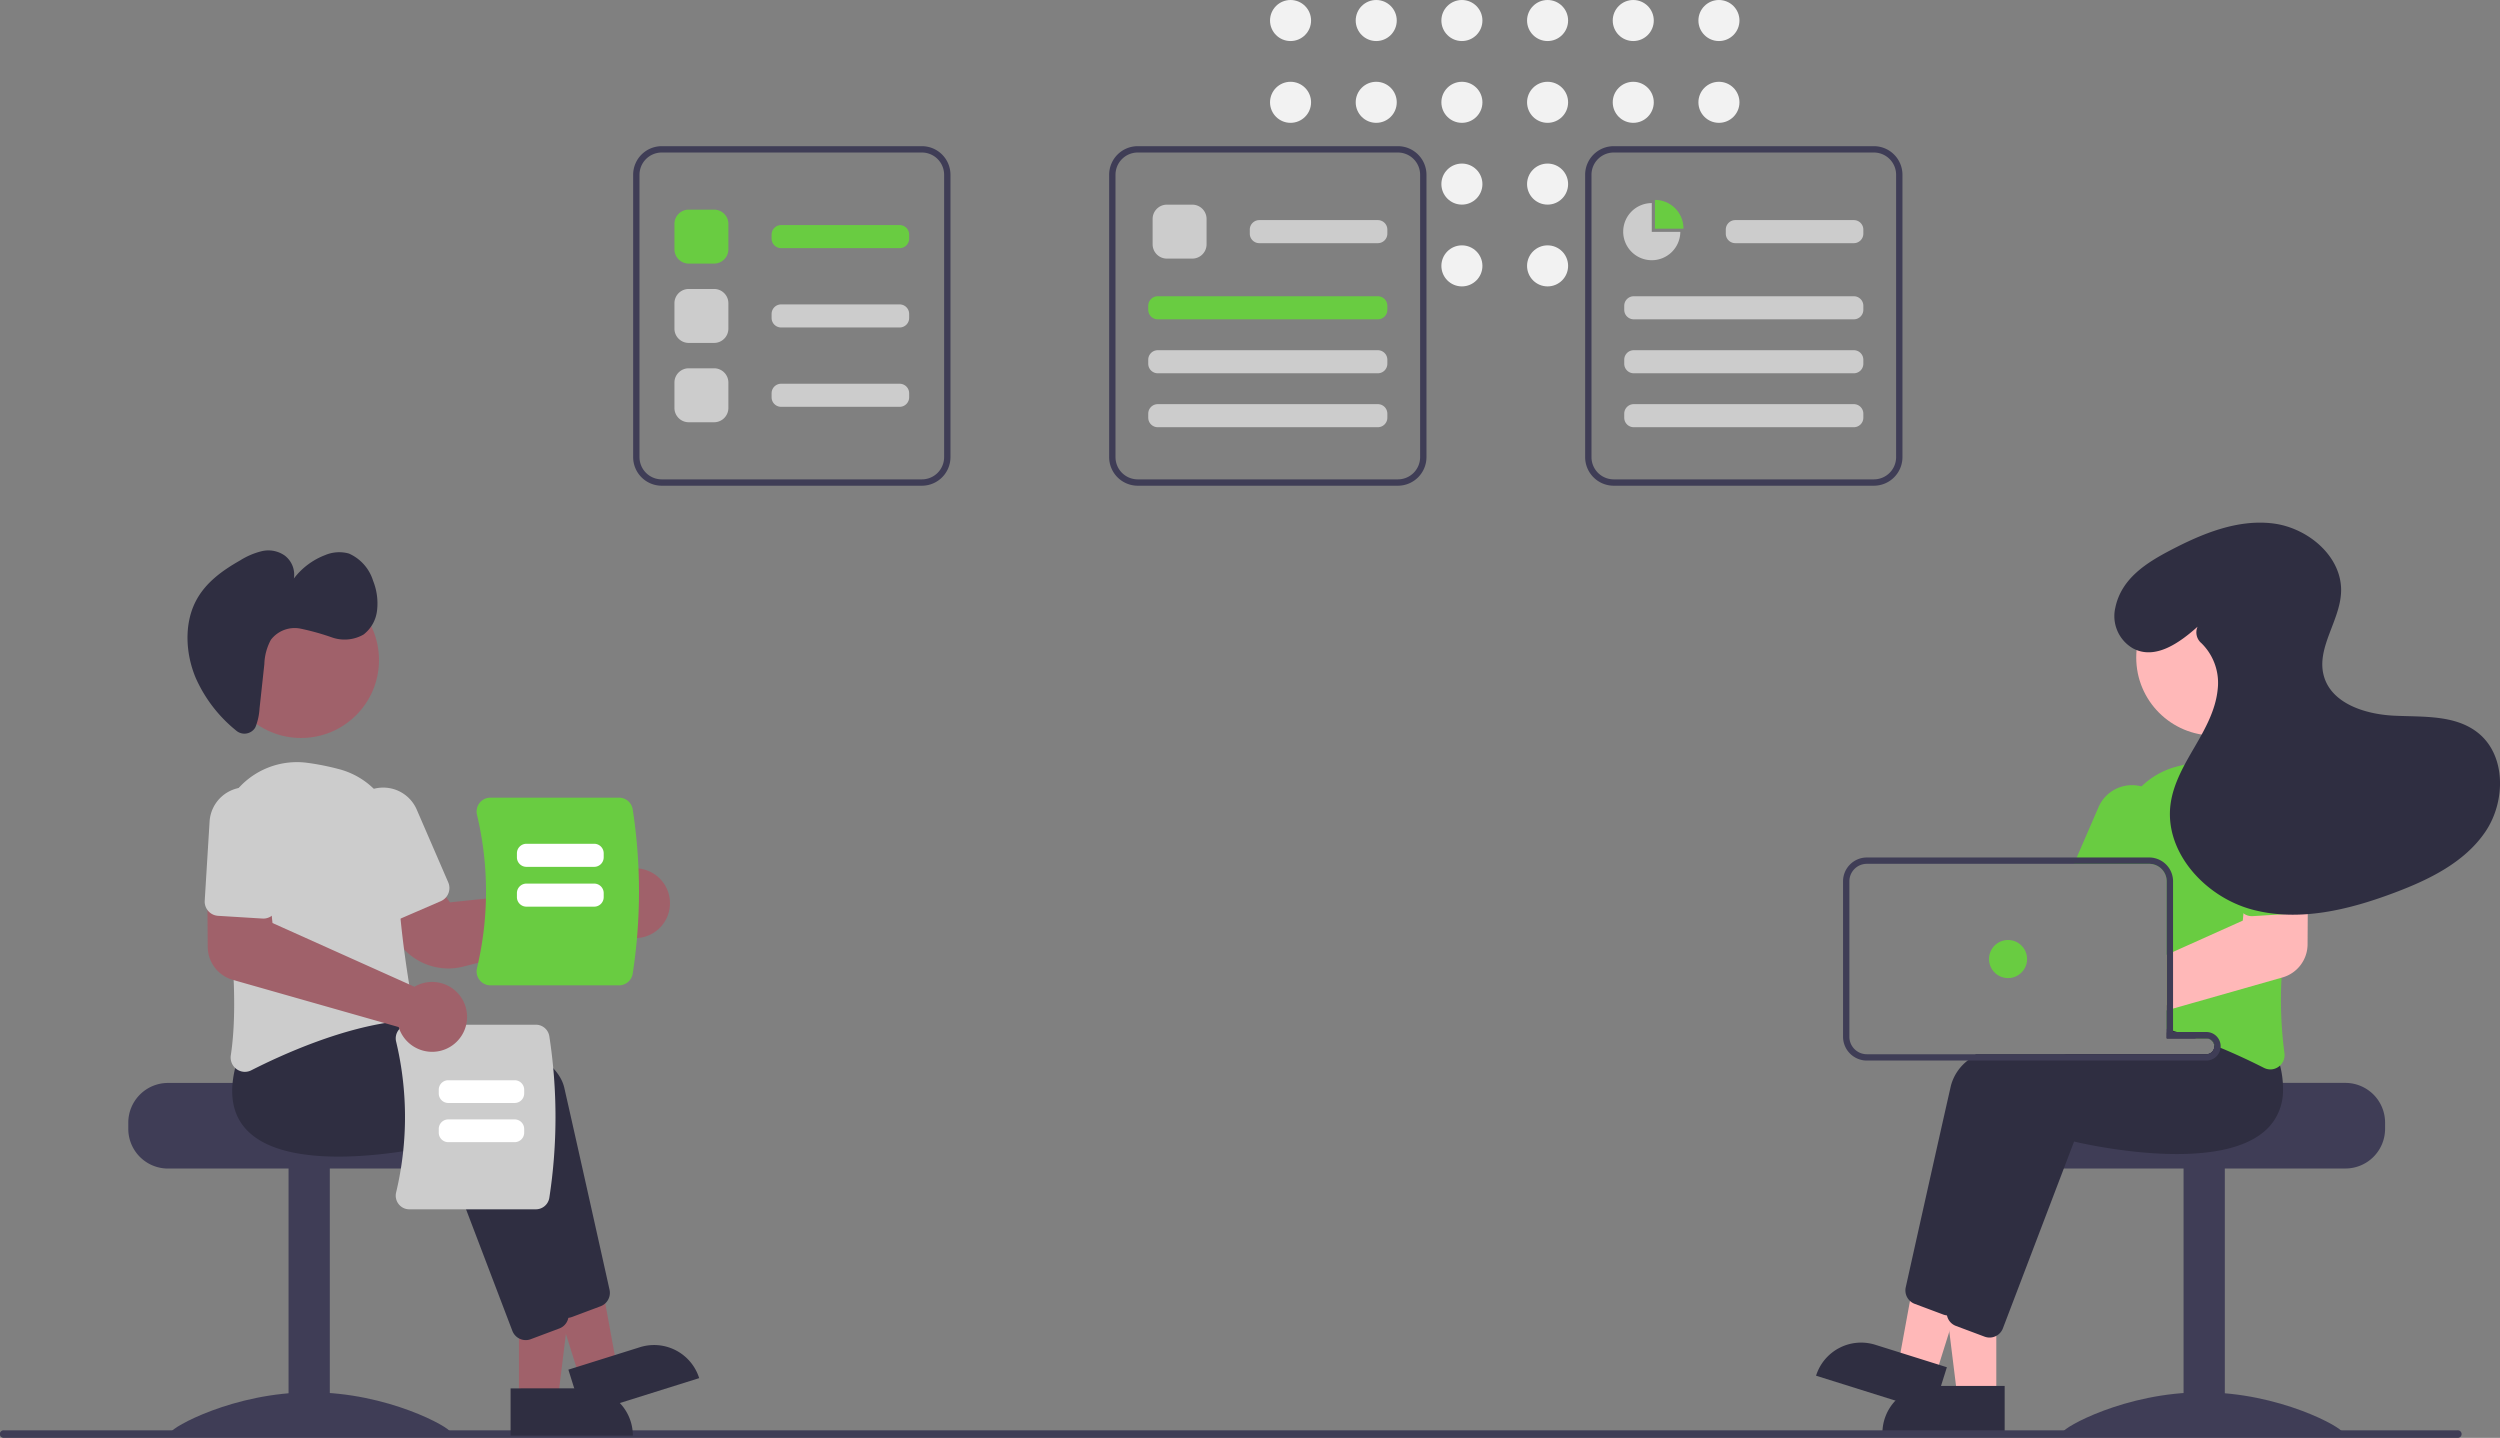 <svg id="vector_rebort" xmlns="http://www.w3.org/2000/svg" width="356.467" height="205.019" viewBox="0 0 356.467 205.019">
  <rect x="0" y="0" width="356.467" height="205.019" fill="#808080" stroke="none"/>
  <circle id="Ellipse_559" data-name="Ellipse 559" cx="2.926" cy="2.926" r="2.926" transform="translate(181.089 0)" fill="#f2f2f2"/>
  <circle id="Ellipse_560" data-name="Ellipse 560" cx="2.926" cy="2.926" r="2.926" transform="translate(181.089 11.662)" fill="#f2f2f2"/>
  <circle id="Ellipse_561" data-name="Ellipse 561" cx="2.926" cy="2.926" r="2.926" transform="translate(193.306 0)" fill="#f2f2f2"/>
  <circle id="Ellipse_562" data-name="Ellipse 562" cx="2.926" cy="2.926" r="2.926" transform="translate(193.306 11.662)" fill="#f2f2f2"/>
  <circle id="Ellipse_563" data-name="Ellipse 563" cx="2.926" cy="2.926" r="2.926" transform="translate(205.522 0)" fill="#f2f2f2"/>
  <circle id="Ellipse_564" data-name="Ellipse 564" cx="2.926" cy="2.926" r="2.926" transform="translate(205.522 11.662)" fill="#f2f2f2"/>
  <circle id="Ellipse_565" data-name="Ellipse 565" cx="2.926" cy="2.926" r="2.926" transform="translate(205.522 23.323)" fill="#f2f2f2"/>
  <circle id="Ellipse_566" data-name="Ellipse 566" cx="2.926" cy="2.926" r="2.926" transform="translate(205.522 34.985)" fill="#f2f2f2"/>
  <circle id="Ellipse_567" data-name="Ellipse 567" cx="2.926" cy="2.926" r="2.926" transform="translate(217.739 0)" fill="#f2f2f2"/>
  <circle id="Ellipse_568" data-name="Ellipse 568" cx="2.926" cy="2.926" r="2.926" transform="translate(217.739 11.662)" fill="#f2f2f2"/>
  <circle id="Ellipse_569" data-name="Ellipse 569" cx="2.926" cy="2.926" r="2.926" transform="translate(217.739 23.323)" fill="#f2f2f2"/>
  <circle id="Ellipse_570" data-name="Ellipse 570" cx="2.926" cy="2.926" r="2.926" transform="translate(217.739 34.985)" fill="#f2f2f2"/>
  <circle id="Ellipse_571" data-name="Ellipse 571" cx="2.926" cy="2.926" r="2.926" transform="translate(229.955 0)" fill="#f2f2f2"/>
  <circle id="Ellipse_572" data-name="Ellipse 572" cx="2.926" cy="2.926" r="2.926" transform="translate(229.955 11.662)" fill="#f2f2f2"/>
  <circle id="Ellipse_573" data-name="Ellipse 573" cx="2.926" cy="2.926" r="2.926" transform="translate(242.172 0)" fill="#f2f2f2"/>
  <circle id="Ellipse_574" data-name="Ellipse 574" cx="2.926" cy="2.926" r="2.926" transform="translate(242.172 11.662)" fill="#f2f2f2"/>
  <path id="Path_29712" data-name="Path 29712" d="M889.078,564.7H867.356c0,.624-22.388,1.131-22.388,1.131a5.816,5.816,0,0,0-.955.9,5.615,5.615,0,0,0-1.312,3.62v.9a5.658,5.658,0,0,0,5.656,5.656h40.722a5.661,5.661,0,0,0,5.656-5.656v-.9A5.664,5.664,0,0,0,889.078,564.7Z" transform="translate(-554.653 -410.293)" fill="#3f3d56"/>
  <rect id="Rectangle_1287" data-name="Rectangle 1287" width="5.882" height="38.007" transform="translate(311.348 166.401)" fill="#3f3d56"/>
  <path id="Path_29713" data-name="Path 29713" d="M896.013,667.881c0,.636-8.913.246-19.909.246s-19.909.39-19.909-.246,8.913-5.675,19.909-5.675S896.013,667.245,896.013,667.881Z" transform="translate(-562.042 -463.68)" fill="#3f3d56"/>
  <path id="Path_29714" data-name="Path 29714" d="M619.193,414.365h-5.547l-2.639-21.4h8.187Z" transform="translate(-334.546 -215.162)" fill="#ffb8b8"/>
  <path id="Path_29715" data-name="Path 29715" d="M599.932,436.753h10.7v6.736H593.2A6.736,6.736,0,0,1,599.932,436.753Z" transform="translate(-324.793 -239.136)" fill="#2f2e41"/>
  <path id="Path_29716" data-name="Path 29716" d="M603.557,405.744l-5.292-1.661,3.888-21.2,7.812,2.451Z" transform="translate(-327.569 -209.638)" fill="#ffb8b8"/>
  <path id="Path_29717" data-name="Path 29717" d="M6.736,0h10.7V6.736H0A6.736,6.736,0,0,1,6.736,0Z" transform="translate(260.962 189.73) rotate(17.423)" fill="#2f2e41"/>
  <path id="Path_29718" data-name="Path 29718" d="M854.415,546.989a17.135,17.135,0,0,0-.688-3.176l-1.036-1.3-2.7-3.385-.117,0c-.2.009-1.027.054-2.308.154h-.014c-.792.063-1.76.145-2.859.249-.29.032-.593.059-.9.09v4.724h5.656a1.133,1.133,0,0,1,1.122.986c0,.05.009.095.009.145a1.132,1.132,0,0,1-1.131,1.131H816.6a12.859,12.859,0,0,0-1.2.905,6.734,6.734,0,0,0-2.375,3.556c-1.918,8.434-5.416,24.162-6.448,28.782a2.053,2.053,0,0,0,.611,1.937,2.008,2.008,0,0,0,.665.412l4.081,1.529a2.173,2.173,0,0,0,.52.122c.022,0,.041,0,.063,0a1.22,1.22,0,0,0,.127,0,2.051,2.051,0,0,0,1.9-1.312l3.221-8.452,4.964-13.031,1.964-5.154c2.276.534,21.37,4.76,27.763-2.05a7.27,7.27,0,0,0,1.466-2.312,9.412,9.412,0,0,0,.493-4.561Z" transform="translate(-534.846 -396.289)" fill="#2f2e41"/>
  <path id="Path_29719" data-name="Path 29719" d="M867.073,552.052c-.1-.4-.213-.819-.344-1.24L863,546.125l-.117,0c-.236.014-1.353.072-3.068.213-1.946.163-4.665.425-7.719.837-.09.009-.185.023-.276.036-.3.041-.6.081-.9.127v.837h5.656a1.133,1.133,0,0,1,1.122.986c0,.05.009.1.009.145a1.132,1.132,0,0,1-1.131,1.131h-19.99c-.873.285-1.715.584-2.52.9-4.226,1.674-7.389,3.869-8.036,6.724-.217.959-.457,2.013-.71,3.136-.941,4.172-2.086,9.28-3.122,13.922v0c-.213.959-.425,1.891-.629,2.8-.864,3.891-1.6,7.19-1.986,8.923l-.027.145v.009a2.111,2.111,0,0,0,.127,1.036l0,0v0a2,2,0,0,0,.588.81,2.078,2.078,0,0,0,.584.339l4.081,1.529a2.073,2.073,0,0,0,.71.131,2.007,2.007,0,0,0,.973-.249,2.037,2.037,0,0,0,.932-1.063l8.787-23.058,1.362-3.579c2.276.534,21.37,4.755,27.763-2.05a7.643,7.643,0,0,0,2.027-5.009A13.427,13.427,0,0,0,867.073,552.052Z" transform="translate(-541.965 -400.122)" fill="#2f2e41"/>
  <path id="Path_29720" data-name="Path 29720" d="M896.126,466.534c-.072-.086-.149-.172-.231-.253a11.073,11.073,0,0,0-9.488-3.344,35.906,35.906,0,0,0-4.484.882,11.3,11.3,0,0,0-5.058,2.837,11.046,11.046,0,0,0-3.353,8.235c.018.62.023,1.253.014,1.9,0,.3,0,.6-.009.9h4.461a2.4,2.4,0,0,1,.575.068,2.493,2.493,0,0,1,1.914,2.421v21.049c.3.086.606.172.905.262.095.032.186.059.276.086l.308.1q1.378.428,2.692.9h1.475a1.133,1.133,0,0,1,1.122.986c.308.122.606.244.9.366,1.045.434,2.036.869,2.946,1.29,1.226.561,2.317,1.1,3.231,1.561a2.077,2.077,0,0,0,.927.226,1.993,1.993,0,0,0,1.177-.389,2.5,2.5,0,0,0,.2-.167,2.038,2.038,0,0,0,.62-1.8,57.952,57.952,0,0,1-.407-10.724c.127-3.009.4-6.095.751-9.077.19-1.615.4-3.2.625-4.724.213-1.457.439-2.855.661-4.176A11.133,11.133,0,0,0,896.126,466.534Z" transform="translate(-571.52 -354.521)" fill="#69cc41"/>
  <path id="Path_29721" data-name="Path 29721" d="M870,471.306a5.35,5.35,0,0,0-.715-.249,5.2,5.2,0,0,0-6.127,2.955l-3.108,7.176-.389.9h10.737a2.408,2.408,0,0,1,.575.068l.362-.837,1.375-3.176A5.209,5.209,0,0,0,870,471.306Z" transform="translate(-563.937 -358.922)" fill="#69cc41"/>
  <circle id="Ellipse_575" data-name="Ellipse 575" cx="11.113" cy="11.113" r="11.113" transform="translate(304.6 82.657)" fill="#ffb8b8"/>
  <path id="Path_29722" data-name="Path 29722" d="M906.637,500.968l-6.344.172-.462,4.457-.1,1.032-9.936,4.461-.9.407v7.932l.9-.258,2.859-.815h.014l12.6-3.588.145-.041a4.923,4.923,0,0,0,3.557-4.683l.032-5.262.027-3.878Z" transform="translate(-579.941 -375.363)" fill="#ffb8b8"/>
  <path id="Path_29723" data-name="Path 29723" d="M920.094,475.653a5.2,5.2,0,1,0-10.389.638l.692,11.294a2.03,2.03,0,0,0,.828,1.511,2.007,2.007,0,0,0,1.33.394l4.851-.3,1.47-.091a1.984,1.984,0,0,0,1.4-.683,1.412,1.412,0,0,0,.108-.136,2.022,2.022,0,0,0,.4-1.339Z" transform="translate(-591.334 -358.862)" fill="#69cc41"/>
  <path id="Path_29724" data-name="Path 29724" d="M834.527,518.551h-.583v-.059c-.3.041-.6.081-.9.127v.837h4.181Q835.9,518.981,834.527,518.551Zm0,0h-.583v-.059c-.3.041-.6.081-.9.127v.837h4.181Q835.9,518.981,834.527,518.551Zm4.167,0h-4.751V497.058a3.4,3.4,0,0,0-2.457-3.258,3.188,3.188,0,0,0-.937-.136H790.28a3.4,3.4,0,0,0-3.393,3.393v22.171a3.4,3.4,0,0,0,3.393,3.393h48.414a2.038,2.038,0,0,0,2.022-1.814,1.75,1.75,0,0,0,.014-.222,2.039,2.039,0,0,0-2.036-2.036Zm1.131,2.036a1.132,1.132,0,0,1-1.131,1.131H790.28a2.49,2.49,0,0,1-2.489-2.489V497.058a2.49,2.49,0,0,1,2.489-2.489h40.27a2.409,2.409,0,0,1,.575.068,2.494,2.494,0,0,1,1.914,2.421v22.4h5.656a1.133,1.133,0,0,1,1.122.986C839.821,520.492,839.826,520.537,839.826,520.587Zm-5.3-2.036h-.583v-.059c-.3.041-.6.081-.9.127v.837h4.181Q835.9,518.981,834.527,518.551Z" transform="translate(-524.093 -371.398)" fill="#3f3d56"/>
  <circle id="Ellipse_576" data-name="Ellipse 576" cx="2.715" cy="2.715" r="2.715" transform="translate(283.606 134.032)" fill="#69cc41"/>
  <path id="Path_29725" data-name="Path 29725" d="M884.267,402.985c-2.581,2.306-6.042,4.781-9.2,3.092a5.309,5.309,0,0,1-2.515-5.845c.872-4.141,4.452-6.379,7.918-8.187,4.506-2.351,9.479-4.4,14.524-3.791s9.976,4.781,9.737,9.858c-.192,4.083-3.526,7.892-2.47,11.841,1.062,3.974,5.886,5.513,9.995,5.715s8.632-.148,11.891,2.362c4.158,3.2,4.091,9.9,1.131,14.23s-7.958,6.772-12.868,8.625c-6.5,2.456-13.654,4.23-20.369,2.425s-12.592-8.247-11.608-15.13c.416-2.907,1.946-5.517,3.422-8.056s2.961-5.186,3.271-8.107a7.921,7.921,0,0,0-2.31-6.688,2.007,2.007,0,0,1-.569-2.293Z" transform="translate(-570.926 -313.623)" fill="#2f2e41"/>
  <path id="Path_29726" data-name="Path 29726" d="M206.625,675.252H556.516a.539.539,0,1,0,0-1.077H206.625a.539.539,0,1,0,0,1.077Z" transform="translate(-206.086 -470.233)" fill="#3f3d56"/>
  <path id="Path_29727" data-name="Path 29727" d="M246.516,570.358v.9a5.661,5.661,0,0,0,5.656,5.656h40.722a5.658,5.658,0,0,0,5.656-5.656v-.9a5.615,5.615,0,0,0-1.312-3.62,5.812,5.812,0,0,0-.955-.9s-22.388-.507-22.388-1.131H252.172A5.664,5.664,0,0,0,246.516,570.358Z" transform="translate(-228.223 -410.293)" fill="#3f3d56"/>
  <rect id="Rectangle_1288" data-name="Rectangle 1288" width="5.882" height="38.007" transform="translate(47.027 204.408) rotate(180)" fill="#3f3d56"/>
  <path id="Path_29728" data-name="Path 29728" d="M260.021,667.881c0,.636,8.913.246,19.909.246s19.909.39,19.909-.246-8.913-5.675-19.909-5.675S260.021,667.245,260.021,667.881Z" transform="translate(-235.617 -463.68)" fill="#3f3d56"/>
  <path id="Path_29729" data-name="Path 29729" d="M163.529,415.126h5.547l2.639-21.4h-8.187Z" transform="translate(-89.537 -215.58)" fill="#a0616a"/>
  <path id="Path_29730" data-name="Path 29730" d="M0,0H17.434V6.736H6.736A6.736,6.736,0,0,1,0,0H0Z" transform="translate(90.237 204.698) rotate(179.997)" fill="#2f2e41"/>
  <path id="Path_29731" data-name="Path 29731" d="M174.916,406.506l5.293-1.661-3.888-21.2-7.811,2.451Z" transform="translate(-92.264 -210.055)" fill="#a0616a"/>
  <path id="Path_29732" data-name="Path 29732" d="M0,0H17.434V6.736H6.736A6.736,6.736,0,0,1,0,0H0Z" transform="translate(99.694 196.503) rotate(162.577)" fill="#2f2e41"/>
  <path id="Path_29733" data-name="Path 29733" d="M332.209,583.307,322.062,556.67c-2.277.535-21.369,4.759-27.763-2.049-2.191-2.333-2.619-5.714-1.27-10.048l3.732-4.69.116.006c1.411.074,34.585,1.934,36.859,11.94,1.917,8.436,5.419,24.164,6.447,28.784a2.043,2.043,0,0,1-1.273,2.345l-4.081,1.53a2.019,2.019,0,0,1-.711.129,2.042,2.042,0,0,1-1.906-1.311Z" transform="translate(-253.269 -396.704)" fill="#2f2e41"/>
  <path id="Path_29734" data-name="Path 29734" d="M319.209,590.308,309.062,563.67c-2.277.535-21.369,4.759-27.763-2.049-2.191-2.334-2.619-5.714-1.27-10.048l3.732-4.69.116.006c1.411.074,34.585,1.934,36.859,11.94,1.917,8.436,5.419,24.164,6.446,28.784a2.043,2.043,0,0,1-1.273,2.345l-4.081,1.53a2.018,2.018,0,0,1-.711.13,2.042,2.042,0,0,1-1.907-1.311Z" transform="translate(-246.151 -400.537)" fill="#2f2e41"/>
  <path id="Path_29735" data-name="Path 29735" d="M334.453,511.356a8.686,8.686,0,0,1-7.459-4.24l-3.223-5.459,7.66-4.187,3.253,4.46,22.069-2.325a4.783,4.783,0,0,1,.362-.558h0a4.984,4.984,0,0,1,3.562-1.952,4.929,4.929,0,0,1,3.843,1.363,4.978,4.978,0,0,1-6.449,7.563,4.691,4.691,0,0,1-.372-.317l-21.137,5.389A8.52,8.52,0,0,1,334.453,511.356Z" transform="translate(-270.523 -373.266)" fill="#a0616a"/>
  <path id="Path_29736" data-name="Path 29736" d="M277.484,507.388a2.039,2.039,0,0,1-.823-1.968c1.259-8.3-.19-20.189-1.626-28.7a11.219,11.219,0,0,1,12.47-13.014,36.124,36.124,0,0,1,4.485.884h0A11.129,11.129,0,0,1,300.4,475.66c-.215,8.214,1.453,18.463,2.18,22.488a2.045,2.045,0,0,1-.377,1.589,1.987,1.987,0,0,1-1.4.792c-8.058.822-16.747,4.752-21.209,7.021a2.036,2.036,0,0,1-.927.227A2,2,0,0,1,277.484,507.388Z" transform="translate(-243.751 -354.946)" fill="#ccc"/>
  <path id="Path_29737" data-name="Path 29737" d="M321.4,490.372a2.023,2.023,0,0,1-1.119-1.085l-4.494-10.381a5.2,5.2,0,1,1,9.55-4.134l4.494,10.381a2.039,2.039,0,0,1-1.06,2.677l-5.813,2.516A2.023,2.023,0,0,1,321.4,490.372Z" transform="translate(-265.916 -359.336)" fill="#ccc"/>
  <circle id="Ellipse_577" data-name="Ellipse 577" cx="11.113" cy="11.113" r="11.113" transform="translate(31.814 83.002)" fill="#a0616a"/>
  <path id="Path_29738" data-name="Path 29738" d="M274.652,422.4a1.8,1.8,0,0,1-2.575.148,20.1,20.1,0,0,1-5.734-7.488c-1.445-3.444-1.657-7.646-.012-10.874,1.39-2.729,3.885-4.466,6.376-5.885a10.406,10.406,0,0,1,3.1-1.31,4.07,4.07,0,0,1,3.237.637,3.414,3.414,0,0,1,1.3,3.27,10.115,10.115,0,0,1,4.435-3.329,5.143,5.143,0,0,1,3.418-.229,6.256,6.256,0,0,1,3.443,3.885,8.66,8.66,0,0,1,.568,4.192,5.036,5.036,0,0,1-1.932,3.471,5.438,5.438,0,0,1-4.5.41,35.29,35.29,0,0,0-4.534-1.263,4.269,4.269,0,0,0-4.175,1.6,7.734,7.734,0,0,0-.933,3.465l-.687,6.334a8.394,8.394,0,0,1-.578,2.642A1.467,1.467,0,0,1,274.652,422.4Z" transform="translate(-238.441 -318.41)" fill="#2f2e41"/>
  <path id="Path_29739" data-name="Path 29739" d="M350.776,572.679H332.735a1.921,1.921,0,0,1-1.518-.736,1.954,1.954,0,0,1-.365-1.676,46.3,46.3,0,0,0,0-21.5,1.954,1.954,0,0,1,.365-1.676,1.921,1.921,0,0,1,1.518-.736h18.041a1.947,1.947,0,0,1,1.917,1.632,75.791,75.791,0,0,1,0,23.065A1.947,1.947,0,0,1,350.776,572.679Z" transform="translate(-274.369 -400.246)" fill="#ccc"/>
  <path id="Path_29740" data-name="Path 29740" d="M344.352,565.744v-.53a1.359,1.359,0,0,1,1.357-1.357h9.467a1.359,1.359,0,0,1,1.357,1.357v.53a1.359,1.359,0,0,1-1.357,1.357h-9.467A1.359,1.359,0,0,1,344.352,565.744Z" transform="translate(-281.791 -409.83)" fill="#fff"/>
  <path id="Path_29741" data-name="Path 29741" d="M344.352,578.089v-.53a1.359,1.359,0,0,1,1.357-1.357h9.467a1.359,1.359,0,0,1,1.357,1.357v.53a1.359,1.359,0,0,1-1.357,1.357h-9.467A1.359,1.359,0,0,1,344.352,578.089Z" transform="translate(-281.791 -416.589)" fill="#fff"/>
  <path id="Path_29742" data-name="Path 29742" d="M356.7,500.807a1.987,1.987,0,0,1-.371-1.7,47.056,47.056,0,0,0,0-21.857,1.987,1.987,0,0,1,.371-1.7,1.954,1.954,0,0,1,1.543-.748h18.337a1.978,1.978,0,0,1,1.949,1.658,77.027,77.027,0,0,1,0,23.444,1.978,1.978,0,0,1-1.949,1.658H358.239A1.954,1.954,0,0,1,356.7,500.807Z" transform="translate(-288.315 -361.066)" fill="#69cc41"/>
  <path id="Path_29743" data-name="Path 29743" d="M380,492.634h-9.66a1.359,1.359,0,0,1-1.357-1.357V490.7a1.359,1.359,0,0,1,1.357-1.357H380a1.359,1.359,0,0,1,1.357,1.357v.576A1.359,1.359,0,0,1,380,492.634Z" transform="translate(-295.277 -369.032)" fill="#fff"/>
  <path id="Path_29744" data-name="Path 29744" d="M380,505.181h-9.66a1.359,1.359,0,0,1-1.357-1.357v-.576a1.359,1.359,0,0,1,1.357-1.357H380a1.359,1.359,0,0,1,1.357,1.357v.576A1.359,1.359,0,0,1,380,505.181Z" transform="translate(-295.277 -375.902)" fill="#fff"/>
  <path id="Path_29745" data-name="Path 29745" d="M301.823,525.475a4.985,4.985,0,0,1-2.956-2.786,4.649,4.649,0,0,1-.163-.461l-23.674-6.739a4.923,4.923,0,0,1-3.557-4.68l-.058-9.141,8.726.234.569,5.49,20.244,9.089a4.782,4.782,0,0,1,.593-.3h0a4.982,4.982,0,1,1,.275,9.294Z" transform="translate(-241.856 -375.781)" fill="#a0616a"/>
  <path id="Path_29746" data-name="Path 29746" d="M271.1,489.182a2.023,2.023,0,0,1-.507-1.474l.694-11.29a5.2,5.2,0,0,1,10.387.639l-.694,11.29a2.039,2.039,0,0,1-2.157,1.907l-6.323-.389a2.022,2.022,0,0,1-1.4-.684Z" transform="translate(-241.402 -359.281)" fill="#ccc"/>
  <path id="Path_29747" data-name="Path 29747" d="M446.783,317.922h-37.1a4.077,4.077,0,0,1-4.072-4.072V273.58a4.077,4.077,0,0,1,4.072-4.072h37.1a4.077,4.077,0,0,1,4.072,4.072v40.27A4.077,4.077,0,0,1,446.783,317.922Zm-37.1-47.509a3.171,3.171,0,0,0-3.167,3.167v40.27a3.171,3.171,0,0,0,3.167,3.167h37.1a3.171,3.171,0,0,0,3.167-3.167V273.58a3.171,3.171,0,0,0-3.167-3.167Z" transform="translate(-315.331 -248.665)" fill="#3f3d56"/>
  <path id="Path_29748" data-name="Path 29748" d="M596.783,317.922h-37.1a4.077,4.077,0,0,1-4.072-4.072V273.58a4.077,4.077,0,0,1,4.072-4.072h37.1a4.077,4.077,0,0,1,4.072,4.072v40.27A4.077,4.077,0,0,1,596.783,317.922Zm-37.1-47.509a3.171,3.171,0,0,0-3.167,3.167v40.27a3.171,3.171,0,0,0,3.167,3.167h37.1a3.171,3.171,0,0,0,3.167-3.167V273.58a3.171,3.171,0,0,0-3.167-3.167Z" transform="translate(-397.46 -248.665)" fill="#3f3d56"/>
  <path id="Path_29749" data-name="Path 29749" d="M424.279,297.2h-3.62a2.038,2.038,0,0,1-2.036-2.036v-3.62a2.038,2.038,0,0,1,2.036-2.036h3.62a2.038,2.038,0,0,1,2.036,2.036v3.62A2.038,2.038,0,0,1,424.279,297.2Z" transform="translate(-322.457 -259.616)" fill="#69cc41"/>
  <path id="Path_29750" data-name="Path 29750" d="M424.279,322.2h-3.62a2.038,2.038,0,0,1-2.036-2.036v-3.62a2.038,2.038,0,0,1,2.036-2.036h3.62a2.038,2.038,0,0,1,2.036,2.036v3.62A2.038,2.038,0,0,1,424.279,322.2Z" transform="translate(-322.457 -273.304)" fill="#ccc"/>
  <path id="Path_29751" data-name="Path 29751" d="M467.5,297.662H450.6a1.359,1.359,0,0,1-1.357-1.357v-.576a1.359,1.359,0,0,1,1.357-1.357h16.9a1.359,1.359,0,0,1,1.357,1.357v.576A1.359,1.359,0,0,1,467.5,297.662Z" transform="translate(-339.223 -262.279)" fill="#69cc41"/>
  <path id="Path_29752" data-name="Path 29752" d="M574.969,295.631h-3.62a2.038,2.038,0,0,1-2.036-2.036v-3.62a2.038,2.038,0,0,1,2.036-2.036h3.62a2.038,2.038,0,0,1,2.036,2.036v3.62A2.038,2.038,0,0,1,574.969,295.631Z" transform="translate(-404.964 -258.757)" fill="#ccc"/>
  <path id="Path_29753" data-name="Path 29753" d="M618.191,296.093h-16.9a1.359,1.359,0,0,1-1.357-1.357v-.576a1.359,1.359,0,0,1,1.357-1.357h16.9a1.359,1.359,0,0,1,1.357,1.357v.576A1.359,1.359,0,0,1,618.191,296.093Z" transform="translate(-421.73 -261.42)" fill="#ccc"/>
  <path id="Path_29754" data-name="Path 29754" d="M600.67,320.093H569.291a1.359,1.359,0,0,1-1.357-1.357v-.576a1.359,1.359,0,0,1,1.357-1.357H600.67a1.359,1.359,0,0,1,1.357,1.357v.576A1.359,1.359,0,0,1,600.67,320.093Z" transform="translate(-404.209 -274.561)" fill="#69cc41"/>
  <path id="Path_29755" data-name="Path 29755" d="M600.67,337.093H569.291a1.359,1.359,0,0,1-1.357-1.357v-.576a1.359,1.359,0,0,1,1.357-1.357H600.67a1.359,1.359,0,0,1,1.357,1.357v.576A1.359,1.359,0,0,1,600.67,337.093Z" transform="translate(-404.209 -283.868)" fill="#ccc"/>
  <path id="Path_29756" data-name="Path 29756" d="M600.67,354.093H569.291a1.359,1.359,0,0,1-1.357-1.357v-.576a1.359,1.359,0,0,1,1.357-1.357H600.67a1.359,1.359,0,0,1,1.357,1.357v.576a1.359,1.359,0,0,1-1.358,1.357Z" transform="translate(-404.209 -293.177)" fill="#ccc"/>
  <path id="Path_29757" data-name="Path 29757" d="M746.783,317.922h-37.1a4.077,4.077,0,0,1-4.072-4.072V273.58a4.077,4.077,0,0,1,4.072-4.072h37.1a4.077,4.077,0,0,1,4.072,4.072v40.27A4.077,4.077,0,0,1,746.783,317.922Zm-37.1-47.509a3.171,3.171,0,0,0-3.167,3.167v40.27a3.171,3.171,0,0,0,3.167,3.167h37.1a3.171,3.171,0,0,0,3.167-3.167V273.58a3.171,3.171,0,0,0-3.167-3.167Z" transform="translate(-479.59 -248.665)" fill="#3f3d56"/>
  <path id="Path_29758" data-name="Path 29758" d="M768.191,296.093h-16.9a1.359,1.359,0,0,1-1.357-1.357v-.576a1.359,1.359,0,0,1,1.357-1.357h16.9a1.359,1.359,0,0,1,1.357,1.357v.576A1.359,1.359,0,0,1,768.191,296.093Z" transform="translate(-503.86 -261.42)" fill="#ccc"/>
  <path id="Path_29759" data-name="Path 29759" d="M750.67,320.093H719.291a1.359,1.359,0,0,1-1.357-1.357v-.576a1.359,1.359,0,0,1,1.357-1.357H750.67a1.359,1.359,0,0,1,1.357,1.357v.576A1.359,1.359,0,0,1,750.67,320.093Z" transform="translate(-486.339 -274.561)" fill="#ccc"/>
  <path id="Path_29760" data-name="Path 29760" d="M750.67,337.093H719.291a1.359,1.359,0,0,1-1.357-1.357v-.576a1.359,1.359,0,0,1,1.357-1.357H750.67a1.359,1.359,0,0,1,1.357,1.357v.576A1.359,1.359,0,0,1,750.67,337.093Z" transform="translate(-486.339 -283.868)" fill="#ccc"/>
  <path id="Path_29761" data-name="Path 29761" d="M750.67,354.093H719.291a1.359,1.359,0,0,1-1.357-1.357v-.576a1.359,1.359,0,0,1,1.357-1.357H750.67a1.359,1.359,0,0,1,1.357,1.357v.576a1.359,1.359,0,0,1-1.358,1.357Z" transform="translate(-486.339 -293.177)" fill="#ccc"/>
  <path id="Path_29762" data-name="Path 29762" d="M467.5,322.662H450.6a1.359,1.359,0,0,1-1.357-1.357v-.576a1.359,1.359,0,0,1,1.357-1.357h16.9a1.359,1.359,0,0,1,1.357,1.357v.576A1.359,1.359,0,0,1,467.5,322.662Z" transform="translate(-339.223 -275.967)" fill="#ccc"/>
  <path id="Path_29763" data-name="Path 29763" d="M424.279,347.2h-3.62a2.038,2.038,0,0,1-2.036-2.036v-3.62a2.038,2.038,0,0,1,2.036-2.036h3.62a2.038,2.038,0,0,1,2.036,2.036v3.62A2.038,2.038,0,0,1,424.279,347.2Z" transform="translate(-322.457 -286.993)" fill="#ccc"/>
  <path id="Path_29764" data-name="Path 29764" d="M467.5,347.662H450.6a1.359,1.359,0,0,1-1.357-1.357v-.576a1.359,1.359,0,0,1,1.357-1.357h16.9a1.359,1.359,0,0,1,1.357,1.357v.576A1.359,1.359,0,0,1,467.5,347.662Z" transform="translate(-339.223 -289.655)" fill="#ccc"/>
  <path id="Path_29765" data-name="Path 29765" d="M731.679,290.543c0-.01,0-.021,0-.031a4.072,4.072,0,0,0-4.072-4.072v4.1Z" transform="translate(-491.636 -257.936)" fill="#69cc41"/>
  <path id="Path_29766" data-name="Path 29766" d="M721.679,291.542v-4.1a4.072,4.072,0,1,0,4.071,4.1Z" transform="translate(-486.159 -258.483)" fill="#ccc"/>
</svg>
